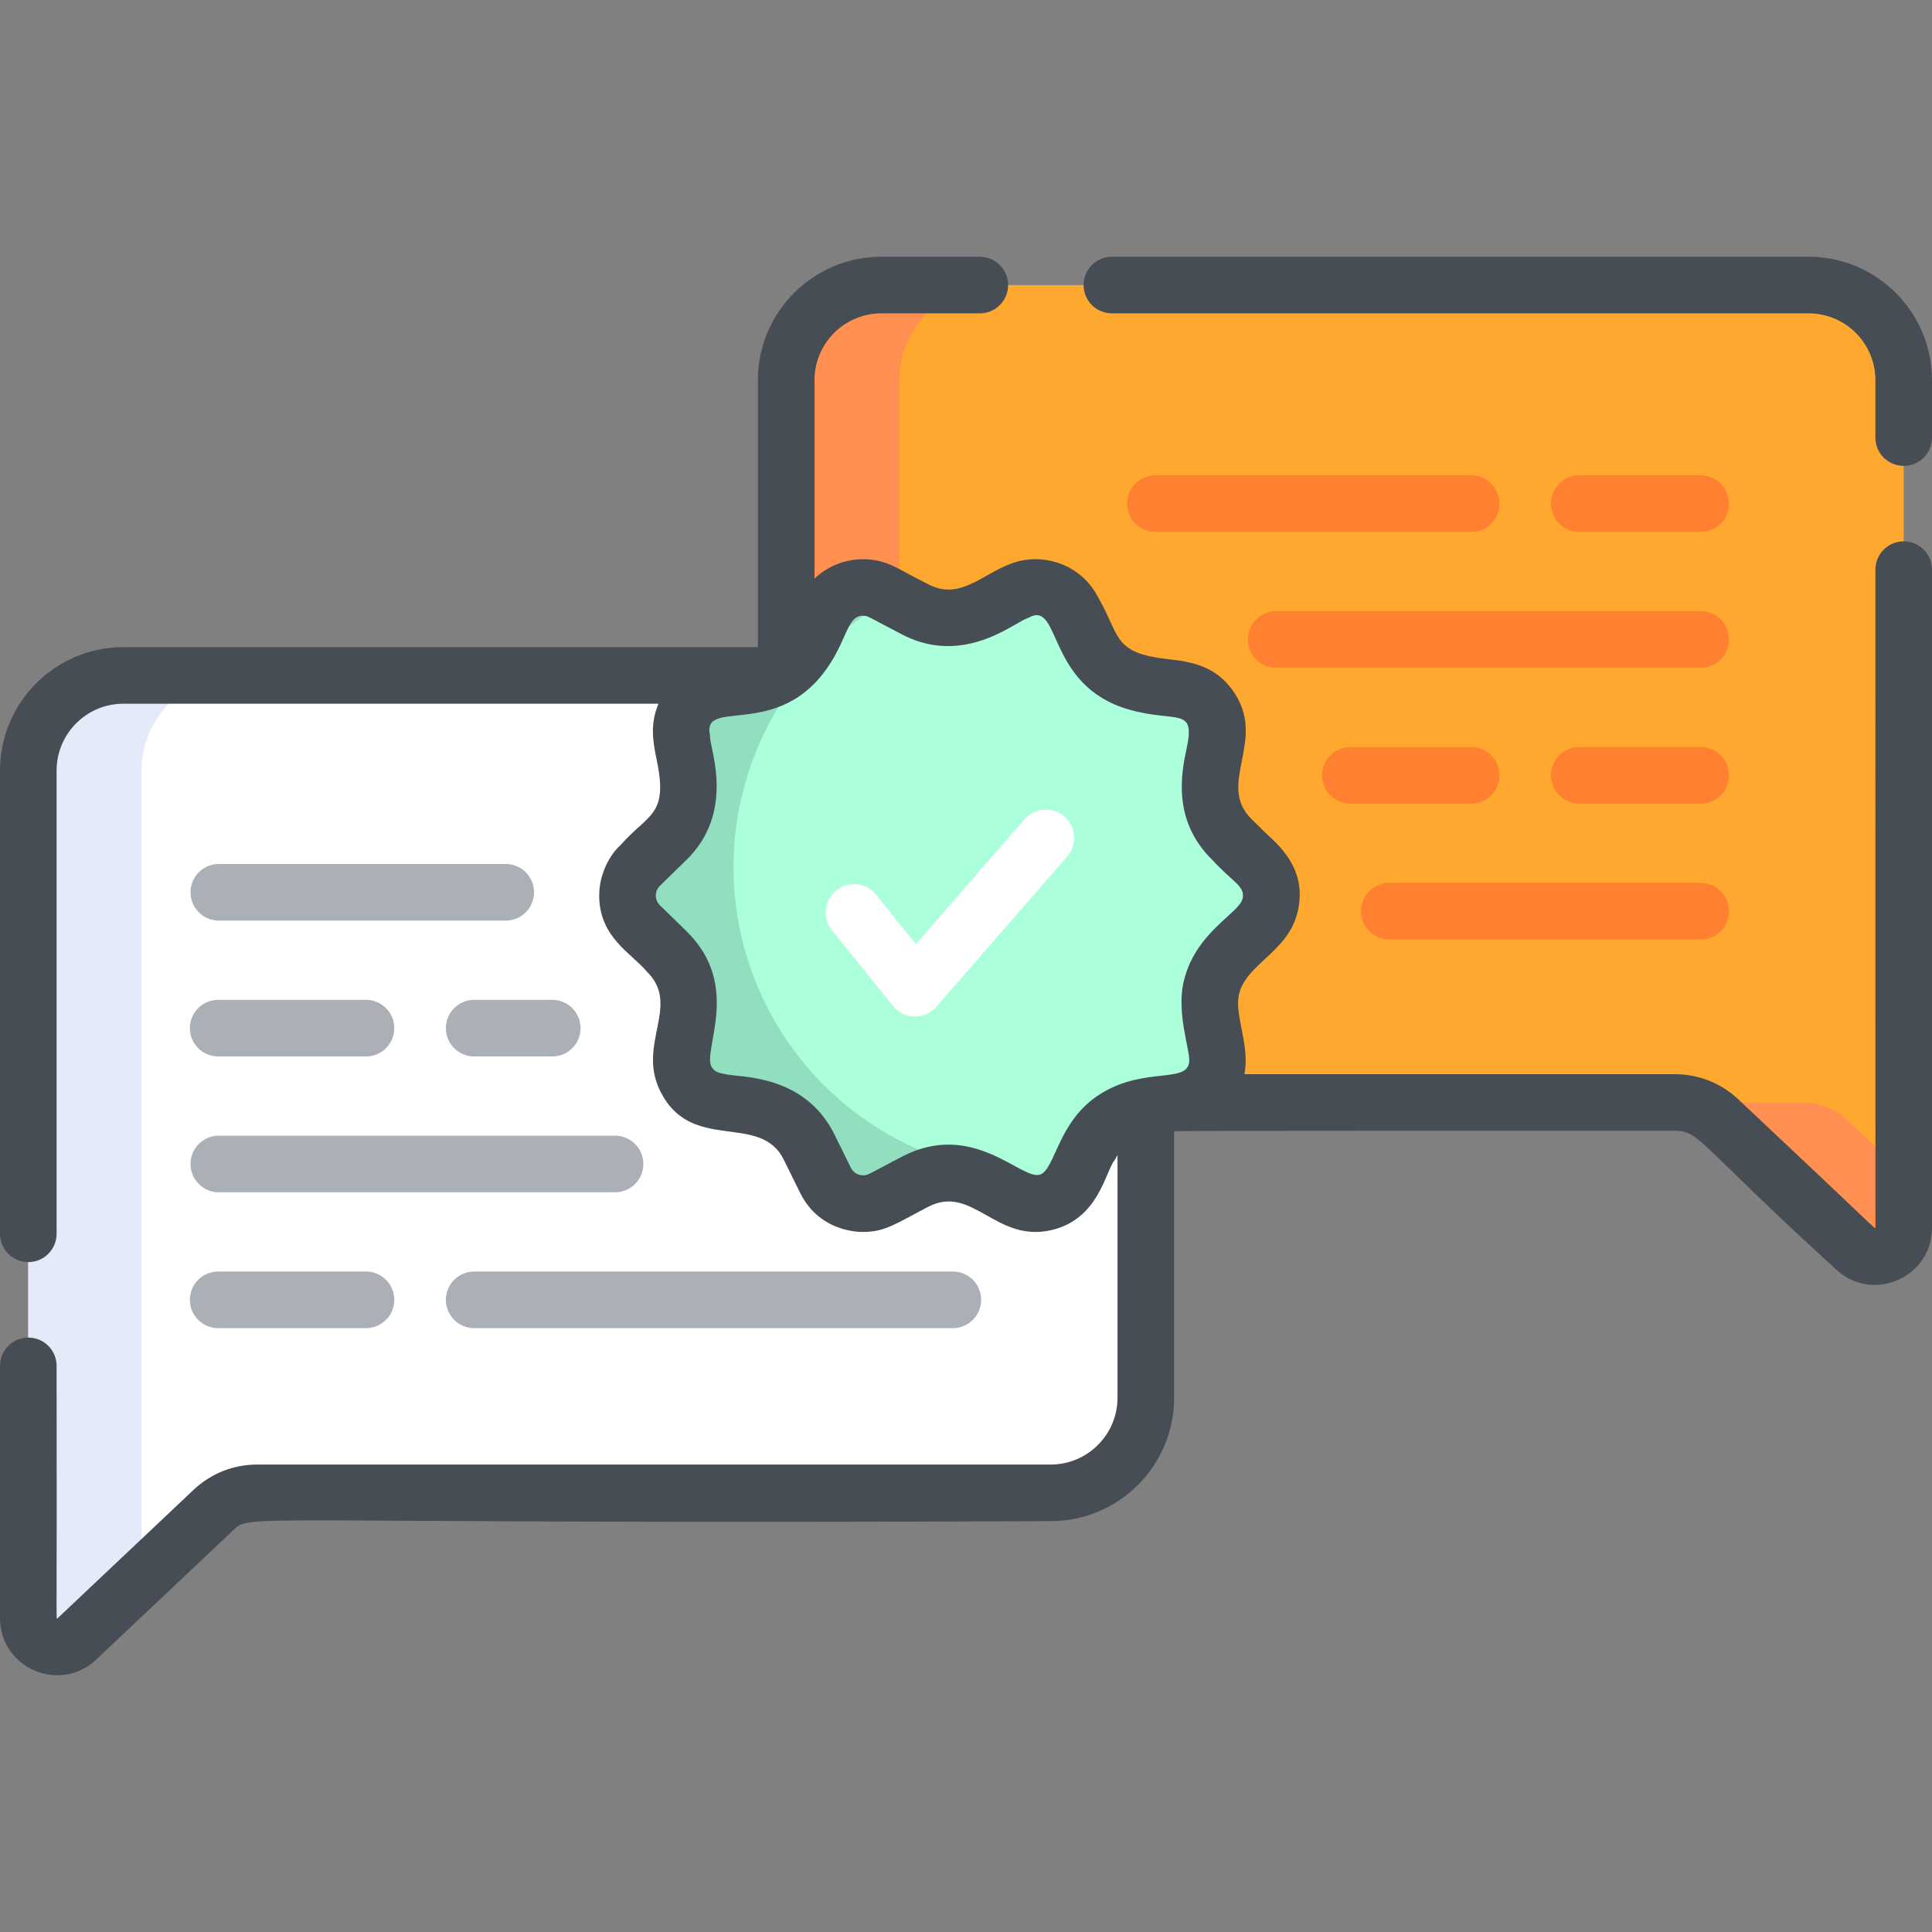 <?xml version="1.0" encoding="iso-8859-1"?>
<!-- Generator: Adobe Illustrator 19.0.0, SVG Export Plug-In . SVG Version: 6.00 Build 0)  -->
<svg version="1.1" id="Capa_1" xmlns="http://www.w3.org/2000/svg" xmlns:xlink="http://www.w3.org/1999/xlink" x="0px" y="0px"
	 viewBox="0 0 512 512" style="enable-background:new 0 0 512 512;" xml:space="preserve">
<rect x="0" y="0" width="512" height="512" fill="#808080" stroke="none"/>
<path style="fill:#FEA82F;" d="M479.297,75.539H233.55c-13.861,0-25.203,11.341-25.203,25.203c0,6.059,0,157.884,0,151.709
	c0,21.935,17.782,39.717,39.717,39.717c14.233,0,206.253,0,195.793,0c4.345,0,8.526,1.661,11.686,4.644l36.113,34.086
	c4.857,4.584,12.843,1.141,12.843-5.538c0-7.798,0-229.57,0-224.62C504.5,86.879,493.158,75.539,479.297,75.539z"/>
<g>
	<path style="fill:#FF9052;" d="M238.349,252.45c0-14.153,0-130.941,0-151.709c0-13.861,11.341-25.203,25.203-25.203H233.55
		c-13.861,0-25.203,11.341-25.203,25.203c0,17.554,0,132.596,0,151.709c0,21.935,17.782,39.717,39.717,39.717h30.002
		C256.132,292.168,238.349,274.386,238.349,252.45z"/>
	<path style="fill:#FF9052;" d="M504.5,325.36v-14.434l-14.954-14.115c-3.16-2.982-7.34-4.644-11.686-4.644h-34.002
		c2.716,0,5.367,0.649,7.745,1.864c4.546,2.322,5.29,4.698,40.053,36.866C496.472,335.444,504.5,332.087,504.5,325.36z"/>
</g>
<path style="fill:#FFFFFF;" d="M272.54,178.992c-12.243,0-227.592,0-239.837,0c-13.861,0-25.203,11.341-25.203,25.203
	c0,22.026,0,199.029,0,224.62c0,6.679,7.985,10.123,12.843,5.538l36.113-34.086c3.16-2.982,7.34-4.644,11.686-4.644H278.45
	c13.861,0,25.203-11.341,25.203-25.203c0-18.746,0-142.931,0-160.314C303.652,192.922,289.723,178.992,272.54,178.992z"/>
<path style="fill:#E4EAF8;" d="M37.502,204.194c0-13.861,11.341-25.203,25.203-25.203H32.703c-13.861,0-25.203,11.341-25.203,25.203
	c0,22.026,0,199.029,0,224.62c0,6.679,7.985,10.123,12.843,5.538l17.159-16.197C37.502,408.765,37.502,213.619,37.502,204.194z"/>
<path style="fill:#ABFFDB;" d="M333.526,229.356l-6.983-6.808c-10.117-9.859-4.174-21.885-4.041-26.854
	c1.057-6.161-3.158-11.992-9.368-12.894c-4.738-1.397-18.157,0.448-24.375-12.154l-4.324-8.762
	c-2.771-5.616-9.614-7.839-15.158-4.925c-4.655,1.653-14.4,11.022-26.839,4.482l-8.527-4.482
	c-5.467-2.873-12.353-0.759-15.157,4.925c-2.824,4.126-5.214,17.503-19.14,19.526l-9.56,1.389
	c-6.199,0.901-10.427,6.721-9.368,12.894c0.131,4.894,6.017,17.05-4.04,26.854l-6.984,6.808c-4.486,4.37-4.484,11.567,0,15.937
	l6.983,6.807c10.116,9.861,4.174,21.886,4.041,26.855c-1.059,6.174,3.17,11.994,9.368,12.894
	c4.729,1.395,18.156-0.448,24.375,12.154l4.324,8.762c1.976,4.003,5.964,6.21,9.995,6.21c4.301,0,6.282-2.181,13.689-5.767
	c12.521-6.583,22.045,2.779,26.839,4.481c5.534,2.909,12.381,0.702,15.158-4.924l4.324-8.762
	c6.254-12.674,19.54-10.728,24.375-12.154c6.198-0.9,10.428-6.72,9.368-12.894l-1.618-9.437
	c-2.391-13.943,9.527-20.178,12.643-24.224C338.011,240.923,338.011,233.727,333.526,229.356z"/>
<path style="fill:#91DFBF;" d="M205.339,270.62c-22.719-39.35-9.026-90.002,31.227-112.265l-2.655-1.396
	c-5.467-2.873-12.353-0.759-15.157,4.925c-2.824,4.125-5.214,17.503-19.14,19.526l-9.56,1.389
	c-6.199,0.901-10.428,6.721-9.368,12.894c0.131,4.894,6.017,17.05-4.04,26.854l-6.984,6.808c-4.486,4.371-4.484,11.567,0,15.938
	l6.983,6.807c10.116,9.861,4.174,21.886,4.041,26.855c-1.059,6.174,3.17,11.994,9.368,12.894
	c4.729,1.395,18.156-0.448,24.375,12.154l4.324,8.762c1.976,4.003,5.964,6.209,9.995,6.209c4.301,0,6.282-2.181,13.689-5.767
	c12.521-6.583,22.045,2.779,26.839,4.481c5.534,2.909,12.381,0.702,15.158-4.924l0.911-1.846
	C254.022,314.491,222.107,299.663,205.339,270.62z"/>
<g>
	<path style="fill:#FF8031;" d="M389.863,125.965h-83.671c-4.143,0-7.5,3.357-7.5,7.5c0,4.143,3.357,7.5,7.5,7.5h83.671
		c4.143,0,7.5-3.357,7.5-7.5C397.363,129.322,394.005,125.965,389.863,125.965z"/>
	<path style="fill:#FF8031;" d="M450.7,140.966c4.143,0,7.5-3.357,7.5-7.5c0-4.143-3.357-7.5-7.5-7.5h-32.17
		c-4.143,0-7.5,3.357-7.5,7.5c0,4.143,3.357,7.5,7.5,7.5H450.7z"/>
	<path style="fill:#FF8031;" d="M330.693,169.465c0,4.143,3.357,7.5,7.5,7.5H450.7c4.143,0,7.5-3.357,7.5-7.5
		c0-4.143-3.357-7.5-7.5-7.5H338.193C334.05,161.965,330.693,165.323,330.693,169.465z"/>
	<path style="fill:#FF8031;" d="M368.195,248.967H450.7c4.143,0,7.5-3.357,7.5-7.5c0-4.143-3.357-7.5-7.5-7.5h-82.505
		c-4.143,0-7.5,3.357-7.5,7.5C360.695,245.61,364.052,248.967,368.195,248.967z"/>
</g>
<path style="fill:#ABB0B7;" d="M57.821,351.969h39.17c4.143,0,7.5-3.357,7.5-7.5s-3.357-7.5-7.5-7.5h-39.17
	c-4.143,0-7.5,3.357-7.5,7.5S53.678,351.969,57.821,351.969z"/>
<path style="fill:#FFFFFF;" d="M282.084,216.384c-3.124-2.718-7.862-2.391-10.582,0.733l-28.789,33.08l-10.533-13.085
	c-2.6-3.227-7.319-3.737-10.547-1.14c-3.227,2.597-3.736,7.319-1.14,10.547l16.151,20.064c2.933,3.642,8.439,3.738,11.501,0.221
	l34.671-39.839C285.538,223.841,285.208,219.103,282.084,216.384z"/>
<g>
	<path style="fill:#ABB0B7;" d="M118.158,344.469c0,4.143,3.357,7.5,7.5,7.5H252.52c4.143,0,7.5-3.357,7.5-7.5s-3.357-7.5-7.5-7.5
		H125.659C121.516,336.969,118.158,340.326,118.158,344.469z"/>
	<path style="fill:#ABB0B7;" d="M57.821,279.969h39.17c4.143,0,7.5-3.357,7.5-7.5s-3.357-7.5-7.5-7.5h-39.17
		c-4.143,0-7.5,3.357-7.5,7.5S53.678,279.969,57.821,279.969z"/>
	<path style="fill:#ABB0B7;" d="M146.357,264.968H125.66c-4.143,0-7.5,3.357-7.5,7.5s3.357,7.5,7.5,7.5h20.697
		c4.143,0,7.5-3.357,7.5-7.5S150.499,264.968,146.357,264.968z"/>
	<path style="fill:#ABB0B7;" d="M134.033,228.966H57.987c-4.143,0-7.5,3.357-7.5,7.5c0,4.143,3.357,7.5,7.5,7.5h76.047
		c4.143,0,7.5-3.357,7.5-7.5C141.534,232.323,138.176,228.966,134.033,228.966z"/>
	<path style="fill:#ABB0B7;" d="M162.994,300.968H57.987c-4.143,0-7.5,3.357-7.5,7.5c0,4.143,3.357,7.5,7.5,7.5h105.007
		c4.143,0,7.5-3.357,7.5-7.5C170.494,304.326,167.137,300.968,162.994,300.968z"/>
</g>
<g>
	<path style="fill:#FF8031;" d="M397.363,205.467c0-4.143-3.357-7.5-7.5-7.5h-31.994c-4.143,0-7.5,3.357-7.5,7.5
		c0,4.143,3.357,7.5,7.5,7.5h31.994C394.005,212.967,397.363,209.61,397.363,205.467z"/>
	<path style="fill:#FF8031;" d="M450.7,197.966h-32.17c-4.143,0-7.5,3.357-7.5,7.5c0,4.143,3.357,7.5,7.5,7.5h32.17
		c4.143,0,7.5-3.357,7.5-7.5C458.201,201.323,454.843,197.966,450.7,197.966z"/>
</g>
<g>
	<path style="fill:#474D54;" d="M479.298,68.038H294.662c-4.143,0-7.5,3.357-7.5,7.5s3.357,7.5,7.5,7.5h184.636
		c9.761,0,17.701,7.94,17.701,17.701v15.224c0,4.143,3.357,7.5,7.5,7.5s7.5-3.357,7.5-7.5V100.74
		C512,82.708,497.33,68.038,479.298,68.038z"/>
	<path style="fill:#474D54;" d="M504.5,143.466c-4.143,0-7.5,3.357-7.5,7.5l0.015,174.446c-0.24,0.285,0.844,0.859-36.321-34.054
		c-4.569-4.313-10.549-6.689-16.834-6.689h-114.08c1.514-7.219-2.516-15.435-1.524-20.715c1.549-8.325,12.514-11.211,15.43-21.554
		c3.786-13.457-7.559-20.431-9.6-22.971l-2.308-2.25c-9.79-9.541,4.477-21.032-5.171-34.316c-4.336-5.967-9.979-7.424-16.781-8.146
		c-15.011-1.593-12.886-6.128-18.665-16.149c-4.431-8.979-14.777-12.405-23.259-9.197c-0.005,0.002-0.01,0.005-0.015,0.007
		c-7.926,3.009-13.619,9.811-21.958,5.427c-7.505-3.74-9.398-5.486-13.784-6.297c-5.994-1.109-12.061,0.77-16.295,4.832v-52.597
		c0-9.761,7.94-17.701,17.702-17.701h26.109c4.143,0,7.5-3.357,7.5-7.5s-3.357-7.5-7.5-7.5H233.55
		c-18.032,0-32.703,14.67-32.703,32.702v70.75H32.702C14.67,171.493,0,186.163,0,204.195v122.773c0,4.143,3.357,7.5,7.5,7.5
		s7.5-3.357,7.5-7.5V204.194c0-9.762,7.94-17.702,17.701-17.702h141.811c-2.183,5.08-1.591,9.659-0.5,14.814
		c3.172,14.976-2.146,14.188-9.585,22.678c-3.008,2.69-5.63,7.845-5.631,13.34c0,11.093,8.486,15.213,12.613,20.148
		c9.027,8.799-2.398,18.904,3.333,31.2c8.079,17.335,26.625,5.812,32.961,18.651l4.323,8.761
		c5.391,10.927,16.622,10.363,16.722,10.393c5.813,0,8.57-2.151,17.179-6.628c11.734-6.165,17.889,9.543,32.665,6.154
		c12.769-2.937,14.323-15.764,16.891-18.679c0.199-0.403,0.396-0.757,0.667-1.195v64.292c0,9.761-7.94,17.701-17.702,17.701H68.142
		c-6.284,0-12.264,2.376-16.834,6.69l-36.141,34.132c-0.348,0.033-0.058,2.204-0.166-66.974c0-4.143-3.357-7.5-7.5-7.5
		s-7.5,3.357-7.5,7.5v66.844c0,13.265,15.848,20.093,25.492,10.993l36.113-34.086c5.219-4.929-2.194-1.659,216.844-2.599
		c18.032,0,32.703-14.67,32.703-32.702v-70.628c1.658-0.19,99.769-0.101,132.705-0.122c6.623,0,5.928,3.182,42.65,36.684
		c9.638,9.095,25.492,2.291,25.492-10.993V150.966C512,146.824,508.642,143.466,504.5,143.466z M313.563,260.722
		c-1.577,7.76,1.461,16.683,1.598,19.979c0.289,6.892-11.548,1.622-23.631,9.255c-11.344,7.194-11.813,19.993-15.95,21.337
		c-4.877,1.571-17.683-14.578-36.516-4.784c-8.706,4.527-8.995,4.966-10.315,4.966c-1.312,0-2.612-0.699-3.268-2.029l-4.324-8.762
		c-8.056-16.323-25.573-15.111-28.981-16.028c-1.059-0.312-2.386-0.205-3.459-1.685c-3.029-4.168,8.258-21.528-6.835-36.239
		c-0.275-0.268-7.135-6.956-6.984-6.809c-1.454-1.418-1.474-3.757,0.001-5.195l6.983-6.807c12.845-12.521,6.488-28.912,6.302-32.425
		c-0.01-0.358-0.045-0.715-0.105-1.067c-1.756-10.247,21.88,3.655,34.63-23.519c2.264-4.798,3.166-8.334,6.708-7.656
		c0.873,0.165,0.557,0.144,9.532,4.83c13.421,7.056,24.883,0.453,30.389-2.72c3.412-1.969,1.995-1.009,3.431-1.762
		c8.427-4.423,4.476,18.042,26.281,24.396c12.603,3.673,17.832-0.927,15.441,10.247c-1.323,6.186-4.075,19.059,6.818,29.677
		c5.367,5.874,8.759,6.912,7.988,10.232C328.372,242.124,316.354,247.23,313.563,260.722z"/>
</g>
<g>
</g>
<g>
</g>
<g>
</g>
<g>
</g>
<g>
</g>
<g>
</g>
<g>
</g>
<g>
</g>
<g>
</g>
<g>
</g>
<g>
</g>
<g>
</g>
<g>
</g>
<g>
</g>
<g>
</g>
</svg>
